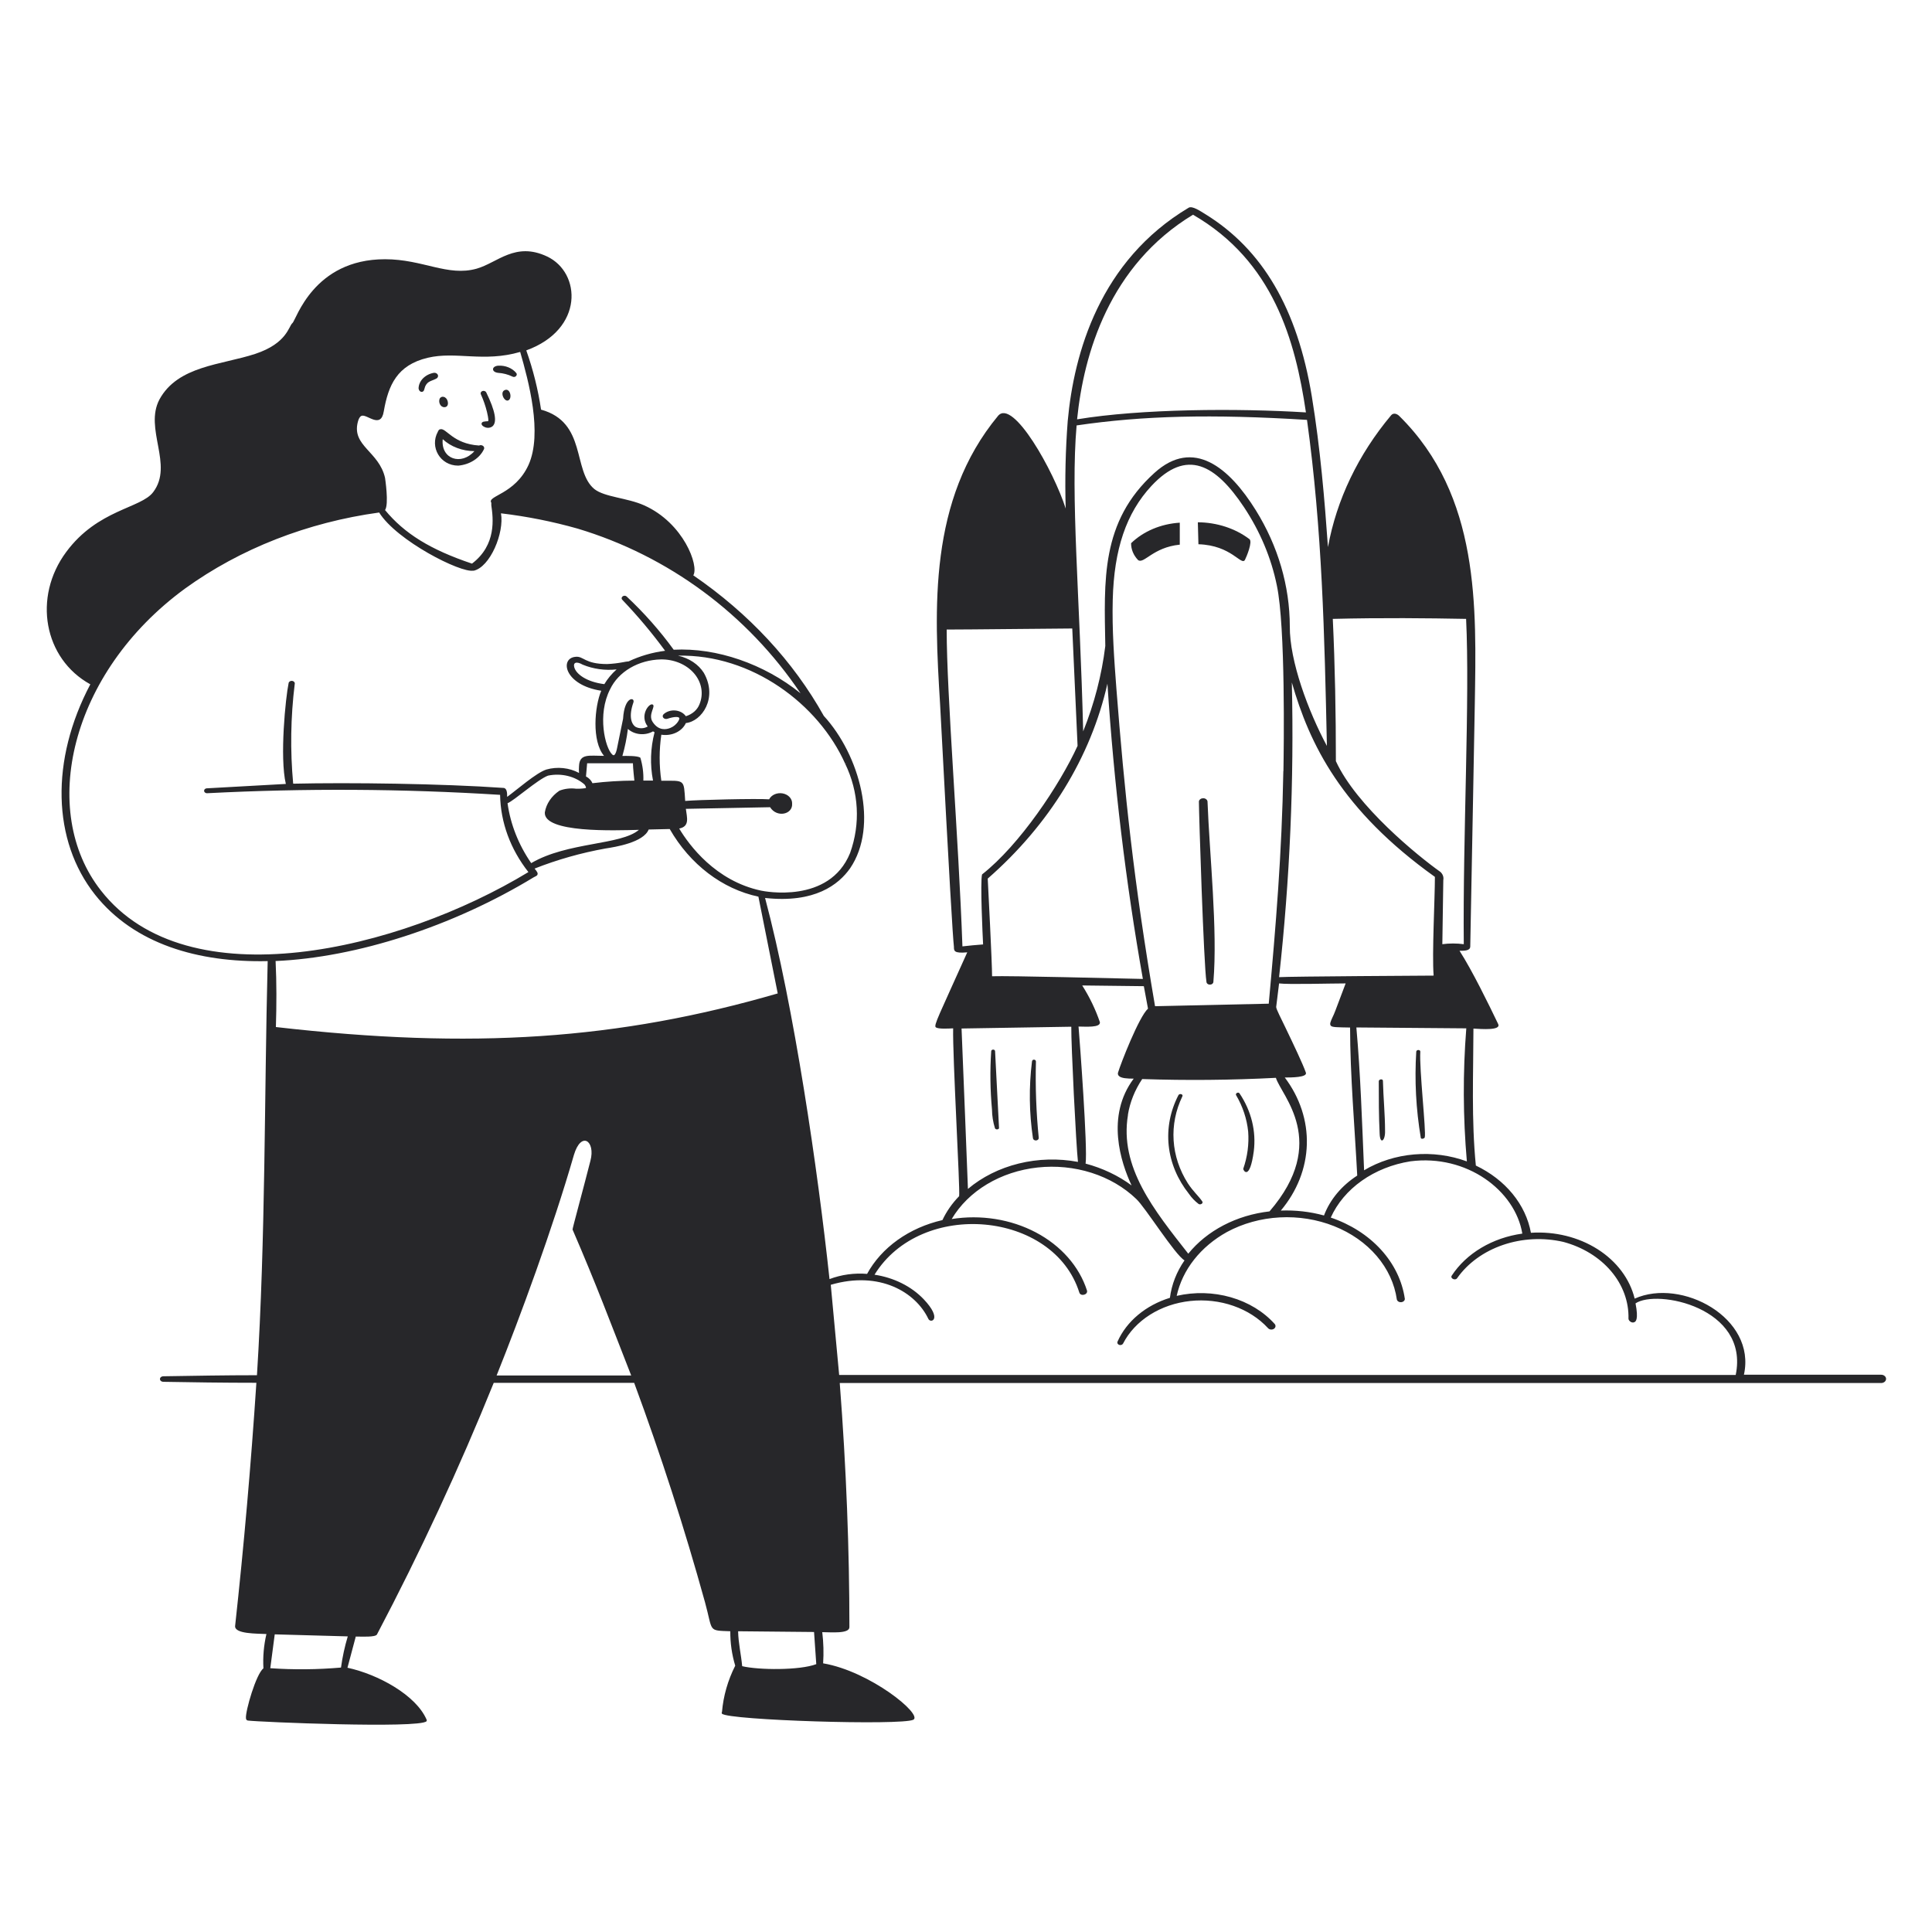 <svg width="320" height="320" viewBox="0 0 1270 1070" fill="none" xmlns="http://www.w3.org/2000/svg">
<path d="M682.817 647.939C681.156 631.25 680.541 614.499 680.975 597.756C680.975 596.365 678.562 595.99 678.372 597.756C676.296 614.538 676.509 631.465 679.007 648.206C679.049 648.632 679.29 649.026 679.677 649.302C680.064 649.578 680.565 649.713 681.07 649.677C681.576 649.642 682.044 649.439 682.371 649.113C682.699 648.787 682.859 648.364 682.817 647.939ZM654.051 641.679C654.166 641.896 654.353 642.08 654.59 642.21C654.827 642.339 655.103 642.408 655.385 642.408C655.667 642.408 655.943 642.339 656.179 642.21C656.416 642.08 656.603 641.896 656.718 641.679C655.829 624.827 655.004 607.921 654.115 591.015C654.115 590.731 653.981 590.459 653.743 590.258C653.505 590.057 653.182 589.945 652.845 589.945C652.508 589.945 652.185 590.057 651.947 590.258C651.709 590.459 651.575 590.731 651.575 591.015C650.728 603.779 650.898 616.576 652.083 629.321C652.125 633.493 652.786 637.645 654.051 641.679ZM820.485 643.819C821.107 652.083 820.011 660.376 817.246 668.322C817.246 669.553 821.501 676.347 824.168 656.82C825.84 643.63 822.576 630.331 814.833 618.781C814.008 617.497 811.849 618.781 812.547 619.905C816.942 627.389 819.634 635.5 820.485 643.819ZM743.523 257.068C743.479 261.094 745.095 265.008 748.095 268.142C751.905 271.031 757.81 259.796 775.527 258.031V243.586C763.166 244.348 751.663 249.194 743.523 257.068ZM910.464 643.498C910.464 632.477 909.321 621.51 909.067 610.489C909.067 608.991 906.337 609.312 906.337 610.81C906.337 622.205 906.337 633.708 906.908 645.157C907.162 652.7 910.655 649.918 910.464 643.498ZM787.401 243.318L787.782 257.763C809.69 258.405 816.04 272.315 818.389 267.982C819.405 266.002 823.533 256.105 821.31 254.393C811.988 247.341 799.929 243.403 787.401 243.318ZM331.662 156.488C328.36 157.986 331.662 164.566 334.265 163.122C336.869 161.677 335.281 154.722 331.662 156.488ZM327.471 140.384C323.026 140.759 322.899 144.611 327.471 145.092C330.783 145.309 333.995 146.15 336.869 147.553C338.583 148.516 340.425 146.59 339.409 145.253C338.101 143.63 336.309 142.327 334.213 141.472C332.118 140.617 329.793 140.242 327.471 140.384ZM316.104 159.216C317.804 162.972 319.141 166.836 320.105 170.772C321.184 175.373 321.121 176.604 320.867 176.871C319.841 176.899 318.821 177.007 317.819 177.192C315.977 177.727 315.977 179.707 318.835 180.83C319.61 181.16 320.485 181.286 321.346 181.19C322.207 181.095 323.013 180.783 323.661 180.295C326.963 177.62 325.566 170.077 319.597 157.879C319.386 157.489 319 157.185 318.524 157.034C318.048 156.884 317.52 156.899 317.057 157.076C316.594 157.254 316.233 157.579 316.054 157.98C315.876 158.381 315.894 158.826 316.104 159.216Z" fill="#27272A"/>
<path d="M1236.47 803.677H1146.37C1154.68 766.227 1105.28 739.852 1074.55 753.655C1071.39 740.678 1062.72 729.119 1050.16 721.149C1037.6 713.18 1022.02 709.348 1006.35 710.373C1004.68 701.18 1000.55 692.427 994.281 684.772C988.011 677.118 979.762 670.762 970.154 666.182C967.169 636.222 968.503 605.727 968.566 576.142C973.964 576.463 986.918 577.479 984.822 573.146C978.472 559.878 967.614 537.729 959.422 524.996C962.724 524.996 966.471 524.996 966.471 522.16C967.487 470.8 969.455 363.051 969.455 363.051C970.471 299.279 973.011 225.984 919.862 173.501C918.211 171.842 915.925 171.254 914.464 172.966C892.842 198.757 878.626 228.426 872.935 259.636C870.776 229.141 867.919 194.687 862.331 160.607C852.806 102.774 829.819 63.933 792.481 40.874C788.925 38.681 783.718 35.15 781.368 36.541C723.075 71.316 705.93 131.985 701.866 176.764C700.406 195.81 699.961 215.124 700.533 234.277C692.722 209.72 665.925 161.784 656.083 173.34C610.236 228.659 614.109 300.135 617.983 363.212C624.333 483.373 626.238 514.349 627.063 522.428C627.063 525.049 627.063 526.815 635.826 526.012C617.348 567.261 613.538 574.162 615.189 575.339C616.84 576.516 623.38 576.142 626.555 575.981C626.111 594.011 631.191 681.644 630.492 686.298C625.882 691.028 622.176 696.335 619.507 702.027C608.682 704.509 598.636 708.962 590.078 715.072C581.52 721.183 574.658 728.802 569.977 737.391C561.529 736.694 553.013 737.875 545.275 740.815C537.655 669.606 522.034 561.964 502.921 490.274C535.623 493.859 551.244 481.5 558.801 470.8C577.851 442.82 565.151 396.328 541.529 370.595C521.535 334.758 492.212 303.177 455.74 278.2C459.614 271.994 449.39 243.8 423.419 232.19C412.306 227.215 397.511 226.84 390.716 221.49C376.175 209.506 385.954 177.62 355.664 169.274C353.705 156.088 350.456 143.061 345.949 130.326C384.049 116.523 382.08 79.18 359.601 68.587C338.646 58.743 327.089 72.707 313.31 76.612C294.26 81.962 278.067 70.406 253.048 70.406C205.868 70.406 194.692 110.424 192.215 112.404C189.739 114.383 188.786 125.672 167.768 132.627C145.416 139.956 116.968 140.384 104.839 162.533C94.552 181.9 114.301 205.547 100.712 223.47C92.774 234.17 64.263 234.812 43.562 262.792C21.4 292.592 28.83 333.038 59.373 349.837C33.084 399.592 34.291 452.503 62.485 488.134C88.266 520.609 130.303 532.807 175.959 531.79C173.673 622.419 174.626 712.781 168.911 803.998C148.273 803.998 127.572 804.373 107.316 804.694C106.743 804.694 106.194 804.885 105.789 805.227C105.384 805.568 105.157 806.03 105.157 806.513C105.157 806.995 105.384 807.458 105.789 807.799C106.194 808.14 106.743 808.332 107.316 808.332C125.413 808.653 146.813 808.974 168.53 808.974C165.037 862.099 160.338 915.974 154.56 968.778C153.988 974.128 168.847 973.807 175.134 974.128C173.398 981.559 172.737 989.14 173.165 996.705C168.339 1000.29 161.291 1024.79 161.672 1029.34C161.672 1030.3 162.18 1030.89 162.942 1031C169.927 1031.96 275.464 1036.35 280.353 1031.48C280.476 1031.29 280.54 1031.08 280.54 1030.87C280.54 1030.65 280.476 1030.44 280.353 1030.25C273.305 1014.2 248.603 1000.66 228.41 996.277L233.871 975.787C238.062 975.787 246.571 976.322 247.778 974.449C276.162 920.521 302.007 864.828 324.549 809.027H416.878C434.468 856.596 449.994 904.688 463.424 953.21C468.821 972.791 465.075 971.721 480.061 972.309C479.99 979.938 481.079 987.544 483.299 994.94C478.429 1004.6 475.49 1014.86 474.6 1025.33C474.477 1025.51 474.413 1025.71 474.413 1025.92C474.413 1026.12 474.477 1026.33 474.6 1026.5C478.6 1030.78 592.583 1034.37 600.393 1030.46C606.743 1027.04 571.945 998.631 541.084 993.388C541.529 986.556 541.338 979.705 540.513 972.898C545.91 972.898 558.356 974.128 558.356 969.634C558.356 919.13 556.324 865.042 552.006 809.134H1236.66C1237.52 809.113 1238.34 808.805 1238.93 808.278C1239.51 807.752 1239.83 807.049 1239.81 806.326C1239.78 805.602 1239.42 804.916 1238.79 804.42C1238.17 803.923 1237.33 803.656 1236.47 803.677ZM376.365 708.233C392.177 744.881 400.622 767.672 414.91 804.159H326.454C341.885 765.692 363.221 707.859 377.254 659.227C382.017 643.177 391.605 649.972 388.113 663.026C384.049 679.129 376.175 707.859 376.365 708.233ZM536.576 993.923C525.717 998.096 498.476 997.829 487.871 995.261C487.173 987.61 485.331 979.96 485.204 972.309L535.115 972.791C535.56 979.853 536.068 986.861 536.576 993.923ZM180.976 531.737C234.316 529.49 297.752 508.946 350.838 476.685C351.981 475.99 352.997 475.829 353.315 474.92C353.632 474.01 353.315 473.261 351.41 470.961C366.322 465.079 381.98 460.645 398.082 457.746C404.432 456.783 423.038 453.787 426.403 445.281L440.246 444.96C453.581 468.232 474.79 484.389 498.539 489.418L511.239 553.03C406.337 583.471 310.579 589.945 181.357 575.125C181.801 560.734 181.865 546.128 181.166 531.737H180.976ZM347.409 205.654C338.519 225.075 319.977 225.877 322.962 230.478V232.137C324.168 240.643 326.518 258.138 310.262 270.496C282.83 261.294 265.812 250.701 253.112 235.293C255.779 231.388 253.112 214.321 253.112 214.161C249.175 196.72 231.141 193.189 235.205 177.406C235.776 175.106 236.602 173.768 237.681 173.34C241.237 172.003 250.381 182.328 252.286 170.344C255.271 153.224 260.986 140.01 281.115 135.195C299.784 130.754 317.818 138.351 341.948 131.343C347.409 150.389 356.807 184.843 347.409 205.654ZM311.214 275.204C322.2 272.904 331.598 250.166 329.312 237.433C346.449 239.473 363.327 242.84 379.731 247.491C439.421 265.414 491.237 303.72 526.225 355.722C502.349 336.462 471.107 325.601 442.85 327.099C433.841 314.66 423.489 302.947 411.925 292.11C411.753 291.95 411.542 291.821 411.307 291.733C411.072 291.645 410.817 291.6 410.56 291.6C410.303 291.6 410.048 291.645 409.813 291.733C409.578 291.821 409.367 291.95 409.195 292.11C409.012 292.26 408.867 292.439 408.768 292.636C408.669 292.834 408.618 293.046 408.618 293.261C408.618 293.475 408.669 293.687 408.768 293.885C408.867 294.082 409.012 294.261 409.195 294.411C419.34 305.04 428.693 316.189 437.198 327.795C428.782 328.865 420.669 331.222 413.259 334.75C412.059 334.849 410.87 335.028 409.703 335.285C406.216 335.949 402.668 336.36 399.098 336.515C384.239 336.515 383.668 331.165 378.334 331.754C367.729 332.663 370.841 350.318 395.225 354.063C390.843 364.389 388.875 387.126 397.066 396.863C387.287 396.863 381.001 395.151 380.62 403.551C380.492 405.065 380.492 406.584 380.62 408.098C377.471 406.391 373.908 405.303 370.192 404.914C366.477 404.525 362.705 404.845 359.157 405.851C352.489 407.991 339.789 419.173 333.376 423.827C333.376 421.58 333.376 418.156 331.026 417.942C290.704 415.107 229.426 414.304 192.723 415.16C190.711 393.333 191.051 371.398 193.739 349.623C193.849 349.176 193.743 348.711 193.445 348.329C193.148 347.948 192.682 347.682 192.152 347.59C191.621 347.498 191.069 347.587 190.617 347.837C190.164 348.088 189.848 348.48 189.739 348.927C187.707 358.557 183.77 397.826 187.897 415.321L135.891 418.21C135.507 418.24 135.143 418.368 134.847 418.577C134.551 418.786 134.338 419.065 134.235 419.378C134.131 419.691 134.143 420.023 134.269 420.331C134.395 420.638 134.628 420.906 134.938 421.099C135.117 421.234 135.33 421.333 135.561 421.388C135.792 421.444 136.035 421.455 136.272 421.42C200.383 418.111 264.687 418.469 328.74 422.49C329.035 440.567 335.494 458.191 347.346 473.261C262.637 524.675 123.254 558.273 66.358 485.406C25.401 433.35 45.721 342.4 121.667 286.867C157.942 260.663 202.078 243.376 249.238 236.898C260.732 255.356 302.896 276.809 311.151 275.097L311.214 275.204ZM405.321 340.046C402.086 342.925 399.369 346.187 397.257 349.73C385.382 348.232 378.651 342.989 377.508 338.655C376.619 335.659 378.715 334.429 383.096 336.943C389.989 339.776 397.713 340.855 405.321 340.046ZM436.182 369.525C435.86 369.837 435.67 370.229 435.64 370.642C435.611 371.054 435.744 371.464 436.02 371.805C436.295 372.147 436.697 372.403 437.163 372.533C437.629 372.662 438.132 372.658 438.595 372.521C443.739 370.809 446.152 371.183 446.533 371.986C446.914 372.788 444.882 376.747 440.754 378.459C438.087 379.583 432.944 380.599 429.007 374.554C425.768 369.632 431.293 364.228 429.007 363.105C426.721 361.981 420.244 370.274 425.768 377.55C424.627 378.255 423.262 378.657 421.848 378.704C420.434 378.752 419.035 378.443 417.831 377.817C415.037 375.998 413.132 370.916 416.37 361.767C417.577 358.236 410.465 357.327 409.576 372.467C409.195 374.554 406.464 387.394 405.639 391.727C404.813 396.061 403.67 396.382 403.543 396.435C403.416 396.489 402.845 396.435 402.337 395.847C397.828 391.567 392.431 369.792 401.067 353.047C403.752 347.399 408.338 342.537 414.261 339.058C420.185 335.579 427.186 333.635 434.404 333.466C438.649 333.397 442.851 334.194 446.652 335.788C450.453 337.382 453.74 339.726 456.234 342.621C458.729 345.516 460.356 348.875 460.977 352.414C461.599 355.952 461.196 359.565 459.804 362.944C459.12 364.743 457.958 366.386 456.407 367.749C454.855 369.112 452.955 370.158 450.851 370.809C450.126 369.764 449.119 368.878 447.912 368.223C446.705 367.567 445.331 367.161 443.903 367.036C442.474 366.911 441.031 367.071 439.69 367.503C438.348 367.936 437.147 368.628 436.182 369.525ZM389.446 414.839C388.668 412.995 387.168 411.429 385.192 410.399L385.954 401.732H416.053C416.053 404.621 417.005 413.127 417.005 413.127C407.783 413.161 398.575 413.733 389.446 414.839ZM409.131 396.917C410.808 391.071 412.017 385.137 412.751 379.155C414.815 381.049 417.619 382.254 420.651 382.549C423.683 382.843 426.739 382.208 429.261 380.76L430.277 381.348C427.56 391.792 427.216 402.575 429.261 413.127H422.911C423.084 408.064 422.421 403.004 420.942 398.094C419.101 396.703 411.925 396.917 409.131 396.917ZM360.236 409.864C364.492 408.968 368.954 409.035 373.169 410.059C377.384 411.083 381.203 413.027 384.239 415.695C385.382 417.3 385.192 417.835 385.128 417.996C385.065 418.156 381.318 418.584 378.778 418.477C375.026 417.967 371.178 418.414 367.729 419.761C362.494 423.3 359.064 428.391 358.141 433.992C357.188 447.635 403.988 445.923 419.99 445.495C408.179 455.66 373 453.359 349.187 467.376C340.866 455.283 335.571 441.883 333.63 428C337.821 426.395 353.505 412.325 360.236 409.864ZM558.801 460.742C545.085 494.501 502.095 485.834 500.317 485.459C470.345 479.093 453.01 455.553 446.469 444.639C453.581 443.248 451.549 437.363 450.851 431.692L506.223 430.622C510.668 437.737 521.209 435.383 520.701 428.268C520.766 426.719 520.186 425.201 519.061 423.975C517.937 422.749 516.338 421.894 514.543 421.557C512.748 421.22 510.87 421.424 509.234 422.131C507.599 422.839 506.309 424.007 505.588 425.432C497.65 424.844 458.598 425.753 450.406 426.502C449.454 412.164 450.406 413.181 434.722 413.234C433.261 403.178 433.261 393.009 434.722 382.953C438.049 383.476 441.487 382.996 444.436 381.597C447.385 380.199 449.656 377.97 450.851 375.303C461.392 374.179 471.996 358.771 462.662 342.293C460.914 339.527 458.506 337.096 455.588 335.153C452.67 333.21 449.306 331.798 445.707 331.005C494.158 329.935 538.036 362.837 555.562 401.999C557.023 401.464 556.451 401.999 555.562 401.999C564.584 420.692 565.727 441.426 558.801 460.742ZM228.601 975.68C226.582 982.419 225.097 989.265 224.156 996.17C208.71 997.517 193.151 997.66 177.674 996.598C178.69 989.162 179.642 981.779 180.595 974.342L228.601 975.68ZM1075.06 756.811C1088.9 747.235 1150.11 759.433 1140.97 803.838H551.625L546.101 744.56C578.295 735.144 601.917 749.482 610.236 766.923C611.696 770.186 619.888 767.404 607.124 753.976C599.013 745.531 587.561 739.832 574.866 737.926C605.6 688.064 692.595 696.035 709.486 749.642C710.375 752.478 715.392 751.087 714.503 748.251C709.408 732.442 697.427 718.833 680.949 710.136C664.472 701.44 644.709 698.296 625.603 701.332C630.987 692.212 638.954 684.351 648.801 678.442C658.647 672.533 670.07 668.758 682.059 667.452C694.048 666.146 706.235 667.348 717.542 670.952C728.849 674.556 738.928 680.452 746.888 688.117C752.73 693.467 772.288 724.818 778.638 728.51C773.417 736.052 770.15 744.439 769.049 753.12C761.199 755.543 754.061 759.364 748.121 764.322C742.182 769.28 737.581 775.258 734.632 781.849C734.422 782.254 734.411 782.712 734.601 783.123C734.792 783.535 735.168 783.866 735.648 784.043C736.128 784.22 736.672 784.23 737.16 784.069C737.649 783.909 738.041 783.591 738.252 783.187C742.093 775.689 748.189 769.164 755.937 764.257C763.684 759.349 772.817 756.228 782.434 755.202C792.05 754.176 801.818 755.279 810.773 758.404C819.729 761.529 827.563 766.568 833.502 773.022C833.923 773.518 834.561 773.854 835.275 773.954C835.99 774.054 836.722 773.912 837.312 773.557C837.901 773.202 838.299 772.665 838.418 772.063C838.537 771.461 838.368 770.843 837.947 770.347C830.631 762.186 820.58 756.06 809.091 752.761C797.602 749.461 785.203 749.139 773.494 751.836C775.36 743.317 779.254 735.205 784.939 727.987C790.625 720.769 797.986 714.596 806.578 709.838C816.967 704.227 828.878 700.931 841.193 700.261C853.508 699.591 865.823 701.568 876.983 706.007C888.142 710.446 897.78 717.202 904.992 725.639C912.203 734.076 916.752 743.919 918.211 754.243C918.348 754.776 918.711 755.249 919.232 755.574C919.753 755.898 920.396 756.051 921.041 756.006C921.686 755.96 922.29 755.718 922.739 755.324C923.188 754.931 923.452 754.414 923.481 753.869C921.799 742.092 916.39 730.913 907.822 721.501C899.254 712.089 887.841 704.791 874.777 700.369C879.014 690.949 886.05 682.603 895.211 676.13C904.373 669.657 915.353 665.274 927.101 663.4C964.185 658.585 995.998 682.607 1000.7 710.908C990.982 712.263 981.758 715.456 973.718 720.247C965.678 725.038 959.032 731.302 954.279 738.568C953.136 740.387 956.628 741.992 957.835 740.226C964.769 730.353 975.359 722.671 987.978 718.36C1000.6 714.049 1014.55 713.348 1027.68 716.365C1040.33 719.757 1051.32 726.504 1059.04 735.597C1066.75 744.69 1070.77 755.642 1070.48 766.816C1070.48 768.26 1072.77 770.079 1074.48 769.063C1075.18 768.688 1077.21 767.458 1075.12 756.811H1075.06ZM707.708 179.653C751.269 173.233 796.608 172.11 859.156 176.015C869.189 248.722 870.649 317.202 872.237 390.336C860.045 367.652 847.662 334.536 847.853 311.691C847.793 285.116 840.126 258.946 825.501 235.4C808.102 207.42 784.543 187.625 758.889 210.844C723.329 242.944 725.869 281.678 726.568 324.638C724.212 343.743 719.335 362.566 712.026 380.76C709.804 291.575 703.644 225.877 707.708 179.653ZM962.216 520.662C957.546 520.047 952.79 520.047 948.119 520.662L948.754 478.504C948.94 477.549 948.865 476.571 948.535 475.644C948.205 474.717 947.629 473.865 946.849 473.154C932.308 462.882 891.604 429.819 878.142 400.341C878.142 369.311 877.571 337.853 876.11 306.823C908.305 306.02 938.404 306.341 963.74 306.823C966.28 358.985 961.518 450.149 962.216 520.662ZM708.597 663.775C695.742 661.367 682.373 661.733 669.729 664.838C657.086 667.943 645.578 673.687 636.271 681.537C635.826 670.034 633.032 598.558 632.08 576.088L704.216 574.911C704.025 585.772 707.391 653.289 708.597 663.775ZM849.186 348.606C860.807 389.106 881.635 432.387 943.23 476.418C943.23 490.863 941.261 527.403 942.404 541.313C941.134 541.313 847.662 541.848 840.804 542.33C847.909 477.939 850.707 413.262 849.186 348.606ZM727.965 349.409C732.219 414.946 740.03 480.163 751.269 543.507C735.712 543.186 662.75 541.313 652.146 541.741C652.146 532.967 649.542 482.463 649.288 477.541C689.732 442.178 717.072 397.653 727.965 349.409ZM708.915 574.804C713.487 574.804 723.583 575.714 723.012 571.915C720.158 563.55 716.262 555.462 711.391 547.787L751.904 548.268C752.857 553.19 753.746 558.112 754.635 563.034C748.666 568.384 736.601 599.414 734.95 605.032C734.823 605.405 734.803 605.799 734.891 606.18C734.98 606.561 735.174 606.919 735.458 607.225C736.982 608.83 740.982 609.044 745.237 609.044C726.758 633.708 736.791 664.203 743.84 679.236C735.052 672.745 724.759 667.863 713.614 664.898C715.074 655.108 709.74 583.792 708.978 574.804H708.915ZM741.427 632.798C742.771 624.54 745.96 616.571 750.825 609.312C780.117 610.301 809.449 610.033 838.709 608.509C842.201 620.119 874.015 650.56 834.518 696.303C823.799 697.527 813.505 700.636 804.305 705.429C795.105 710.222 787.204 716.591 781.114 724.123C758.635 695.5 735.712 667.252 741.49 632.798H741.427ZM843.598 406.921C842.646 460.849 838.709 508.09 834.01 559.771L759.27 561.429C745.173 479.2 739.141 420.35 733.87 352.779C732.41 333.626 730.949 313.778 731.457 294.357C732.283 261.027 740.347 237.273 756.857 219.457C780.225 194.366 799.148 205.547 817.69 233.314C828.339 249.342 835.661 266.784 839.344 284.888C845.059 312.173 843.916 391.353 843.662 406.921H843.598ZM870.268 698.978C861.133 696.485 851.54 695.397 841.947 695.768C852.631 683.05 858.583 667.942 859.047 652.365C859.51 636.789 854.464 621.449 844.551 608.295C848.678 608.295 859.664 608.295 858.394 605.032C856.235 598.933 850.139 586.253 845.249 576.035C842.074 569.294 838.899 563.462 838.899 561.911C839.28 559.075 840.804 546.449 840.804 546.449C846.71 547.252 874.967 546.449 884.556 546.449C876.491 567.849 877.571 565.174 875.856 568.866C874.586 571.701 873.951 573.092 874.777 574.216C875.602 575.339 878.968 575.286 887.477 575.446C887.477 606.316 890.588 642 892.176 672.763C881.888 679.417 874.265 688.565 870.332 698.978H870.268ZM891.541 575.393L963.867 575.981C961.564 605.11 961.692 634.34 964.248 663.454C953.348 659.426 941.395 657.846 929.554 658.868C917.713 659.89 906.389 663.479 896.684 669.285C895.351 637.988 894.335 605.834 891.604 575.393H891.541ZM708.026 175.641C712.407 132.359 729.298 74.419 784.226 41.142C837.058 71.69 851.472 123.853 858.457 171.093C813.436 168.311 750.063 168.686 708.089 175.641H708.026ZM622.301 313.831C637.096 313.831 692.151 313.189 704.851 313.136C705.994 338.816 707.158 364.531 708.343 390.283C696.596 415.963 670.243 455.446 645.542 474.813C644.272 480.163 645.923 514.617 646.24 520.823C641.605 521.197 636.969 521.572 632.651 522.107C630.111 450.096 622.301 357.059 622.301 313.831Z" fill="#27272A"/>
<path d="M314.898 192.868C297.689 191.744 293.308 181.205 289.498 182.168C288.482 182.168 288.037 183.291 287.783 183.88C282.386 193.777 289.244 206.082 301.245 206.082C304.937 205.749 308.452 204.578 311.416 202.693C314.379 200.809 316.68 198.282 318.073 195.382C318.282 195.013 318.348 194.598 318.258 194.196C318.169 193.794 317.931 193.426 317.577 193.146C317.223 192.866 316.773 192.688 316.291 192.638C315.81 192.588 315.322 192.669 314.898 192.868ZM311.85 196.559C303.277 206.189 289.688 201.909 291.022 188.695C293.656 191.151 296.868 193.119 300.454 194.473C304.04 195.827 307.92 196.537 311.85 196.559ZM793.751 426.77C793.649 426.2 793.308 425.679 792.79 425.303C792.271 424.927 791.61 424.72 790.925 424.72C790.241 424.72 789.58 424.927 789.061 425.303C788.543 425.679 788.201 426.2 788.1 426.77C788.1 434.848 791.275 534.519 793.053 545.326C793.053 545.837 793.294 546.326 793.722 546.688C794.151 547.049 794.732 547.252 795.339 547.252C795.945 547.252 796.526 547.049 796.955 546.688C797.384 546.326 797.625 545.837 797.625 545.326C800.482 511.3 795.085 462.026 793.751 426.77ZM292.101 167.669C294.133 167.669 294.768 165.85 294.324 163.978C293.435 160.233 289.879 160.019 288.99 162.159C288.101 164.299 289.371 167.669 292.101 167.669ZM285.37 145.039C282.511 145.517 279.935 146.81 278.073 148.7C276.212 150.59 275.178 152.962 275.147 155.418C275.655 158.2 278.385 158.2 278.83 156.167C280.163 150.442 283.021 150.817 286.577 148.998C287.089 148.787 287.499 148.434 287.738 147.998C287.978 147.561 288.031 147.069 287.889 146.604C287.747 146.139 287.419 145.729 286.96 145.444C286.501 145.158 285.94 145.015 285.37 145.039ZM933.959 647.939C933.959 648.955 936.309 648.634 936.563 647.618C937.579 643.98 932.88 602.517 933.642 591.282C933.642 589.838 931.102 589.891 930.975 591.282C929.802 610.205 930.801 629.178 933.959 647.939ZM787.909 691.434C789.179 692.237 791.148 690.953 790.322 689.776C787.909 686.191 784.48 683.409 780.861 677.899C775.305 669.166 772.101 659.51 771.475 649.616C770.85 639.723 772.818 629.834 777.241 620.654C777.94 619.316 775.4 618.514 774.638 619.905C769.24 630.343 767.045 641.758 768.254 653.098C769.464 664.438 774.039 675.34 781.559 684.8C783.257 687.274 785.399 689.512 787.909 691.434Z" fill="#27272A"/>
</svg>
